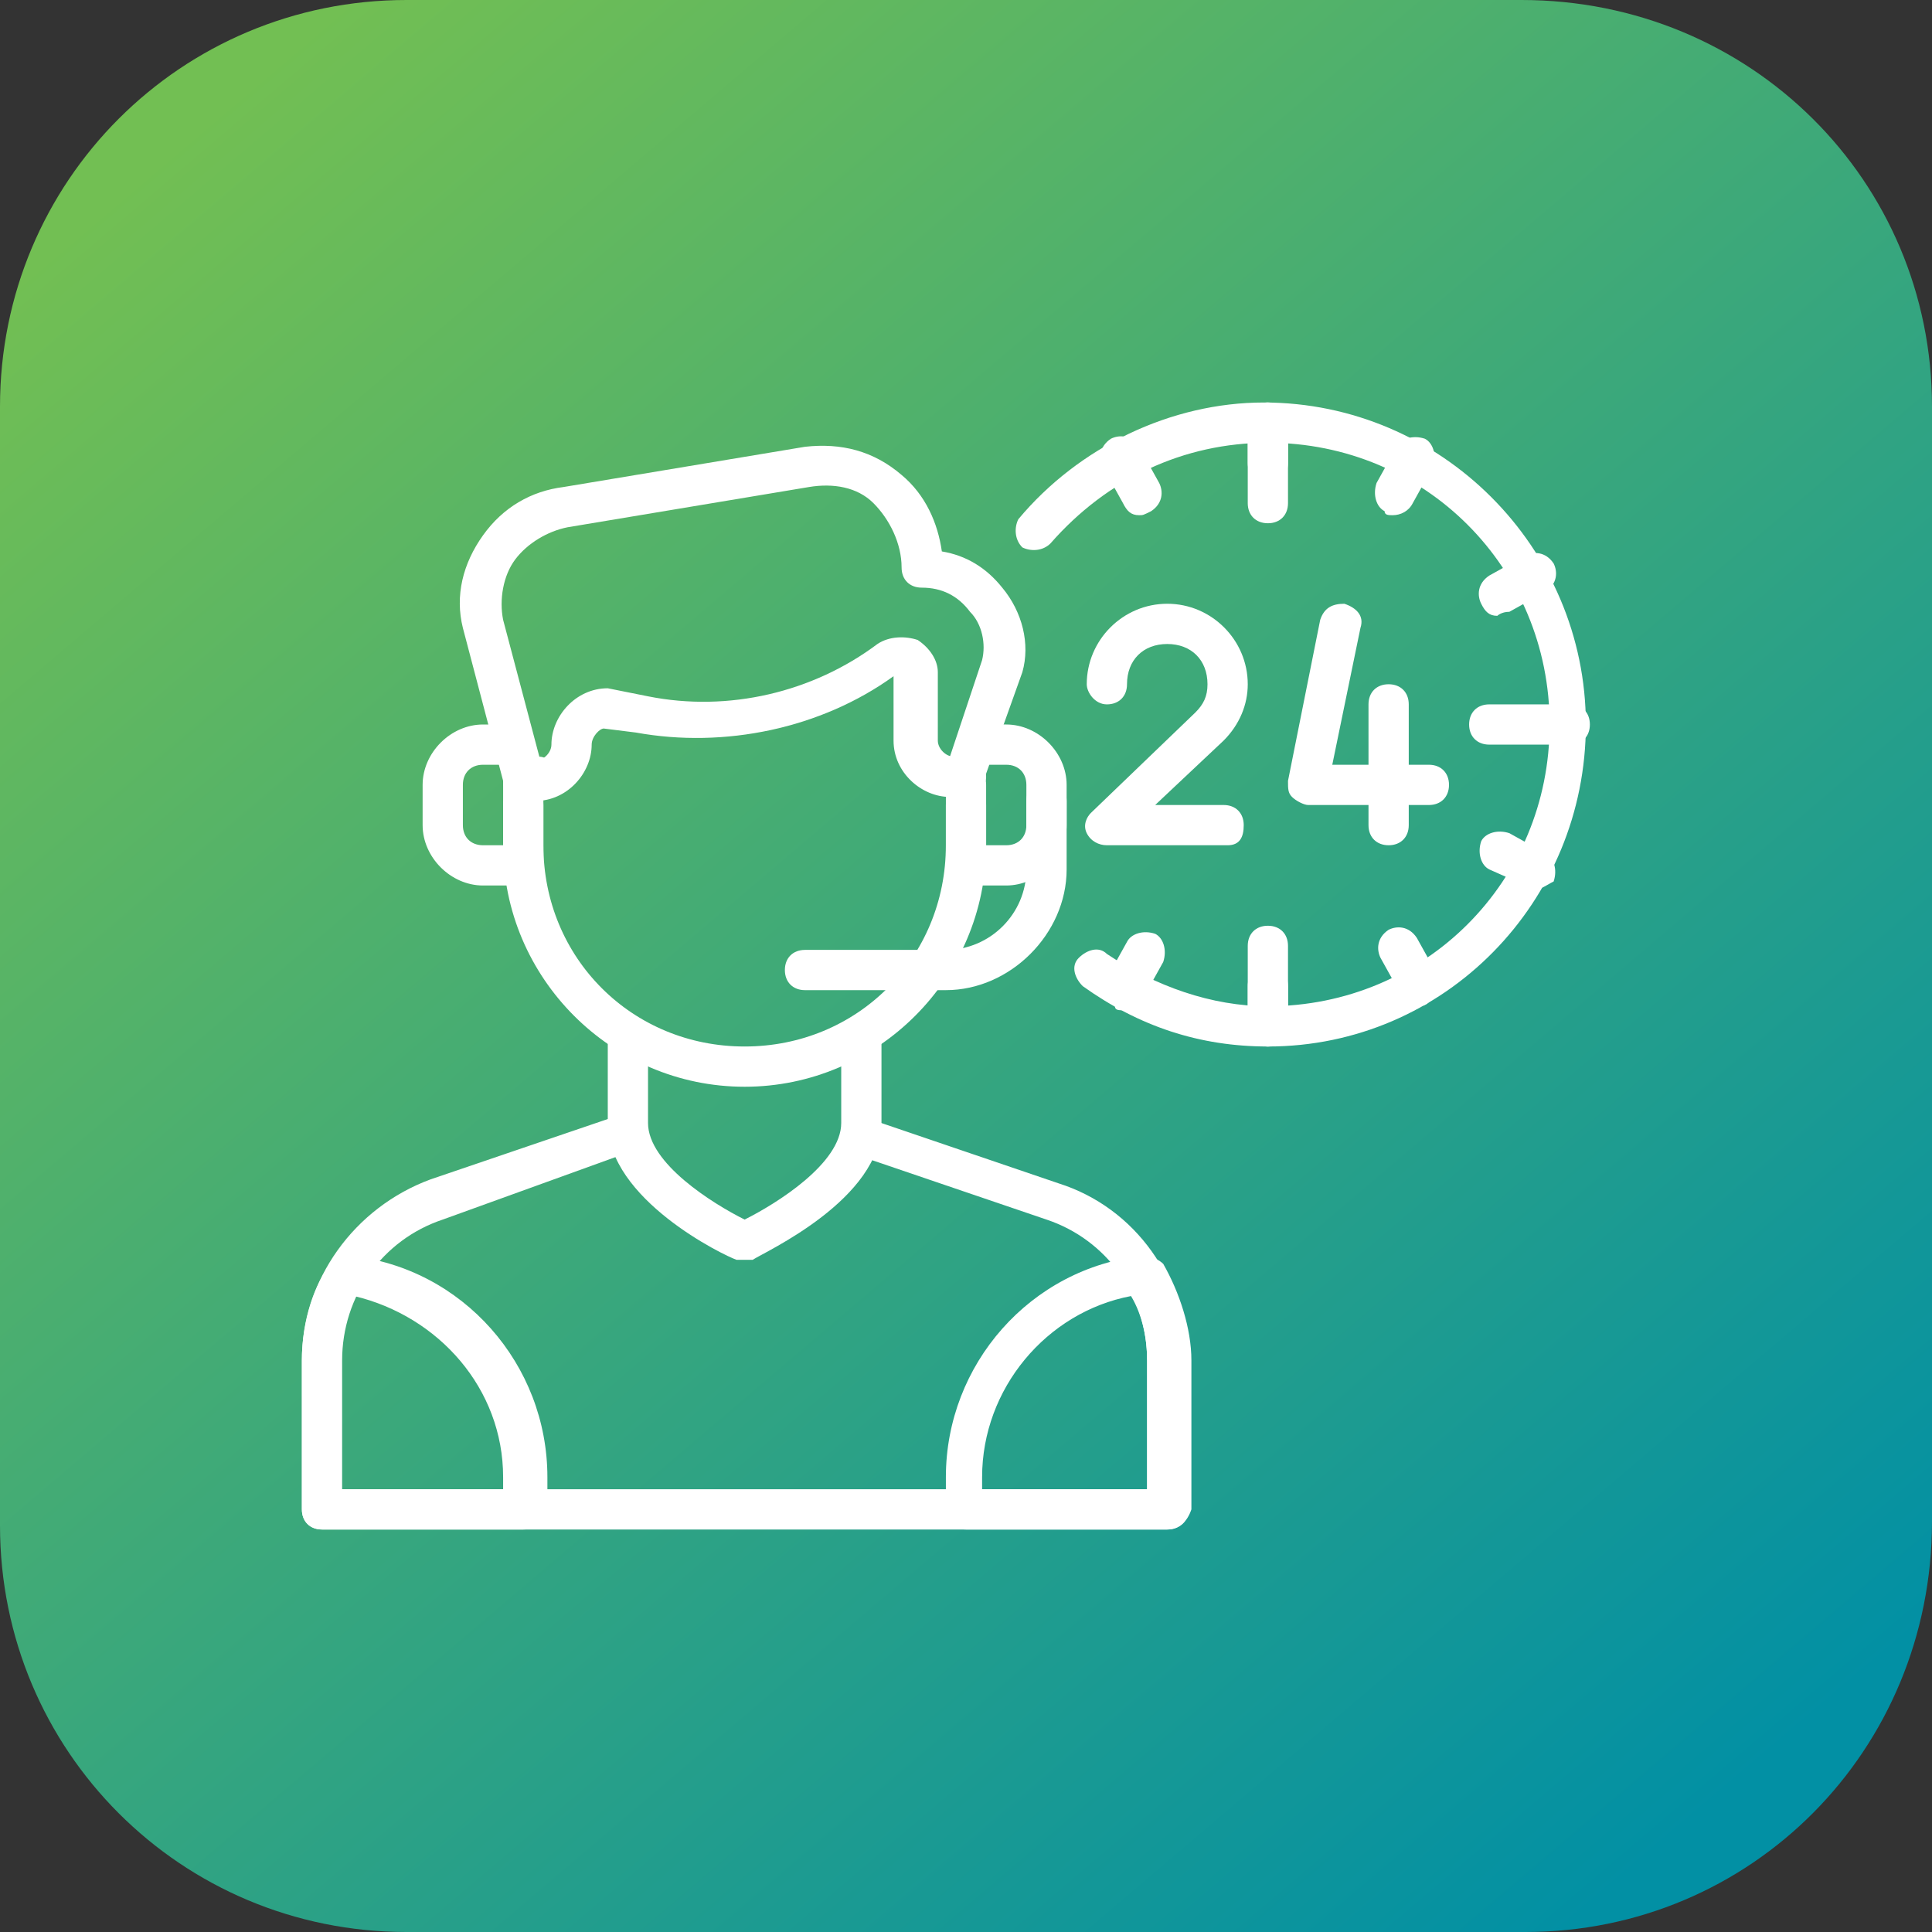 <svg xmlns="http://www.w3.org/2000/svg" viewBox="0 0 48 48" id="24-hour-service"><rect x="0" y="0" width="48" height="48" fill="#333333" stroke="none"/><linearGradient id="a" x1="897.027" x2="908.883" y1="34.533" y2="20.604" gradientTransform="matrix(3.076 0 0 -3.076 -2753.443 108.538)" gradientUnits="userSpaceOnUse"><stop offset="0" stop-color="#72BF53"></stop><stop offset="1" stop-color="#0290A4"></stop></linearGradient><path fill="url(#a)" d="M10.1 0h27.7C43.5 0 48 4.5 48 10.1v27.7C48 43.5 43.5 48 37.9 48H10.1C4.5 48 0 43.5 0 37.9V10.1C0 4.5 4.5 0 10.1 0z"></path><path fill="#fff" d="M18.5 31.3h-.2c-.3-.1-3.2-1.5-3.2-3.4v-2.1c0-.3.2-.5.5-.5s.5.2.5.5v2.1c0 1 1.6 2 2.4 2.4.8-.4 2.4-1.4 2.4-2.4v-2.1c0-.3.2-.5.5-.5s.5.2.5.5v2.1c0 1.9-2.9 3.2-3.2 3.4h-.2z"></path><path fill="#fff" d="M18.5 27c-3.3 0-6-2.7-6-6v-1.5c0-.3.2-.5.5-.5s.5.2.5.5V21c0 2.8 2.2 5 5 5s5-2.2 5-5v-1.5c0-.3.2-.5.5-.5s.5.2.5.5V21c0 3.3-2.7 6-6 6z"></path><path fill="#fff" d="M24 19.8h-.3c-.3 0-.5-.2-.5-.5s.2-.5.4-.5l.8-2.4c.1-.4 0-.9-.3-1.2-.3-.4-.7-.6-1.2-.6-.3 0-.5-.2-.5-.5 0-.6-.3-1.2-.7-1.6s-1-.5-1.6-.4l-6 1c-.5.1-1 .4-1.3.8-.3.4-.4 1-.3 1.5l.9 3.4c.2 0 .4.2.4.5s-.2.5-.5.5H13c-.2 0-.4-.2-.5-.4l-1-3.8c-.2-.8 0-1.6.5-2.3.5-.7 1.2-1.1 2-1.2l6-1c.9-.1 1.7.1 2.4.7.6.5.9 1.2 1 1.9.6.1 1.1.4 1.5.9.5.6.7 1.4.5 2.1l-1 2.8c0 .1-.2.3-.4.3z"></path><path fill="#fff" d="M23.9 19.8h-.3c-.7 0-1.4-.6-1.4-1.4v-1.6c-1.8 1.3-4.2 1.8-6.4 1.4l-.8-.1c-.1 0-.3.2-.3.4 0 .7-.6 1.4-1.4 1.4H13c-.3 0-.5-.2-.5-.5s.2-.5.5-.5h.3c.2 0 .4-.2.4-.4 0-.7.6-1.4 1.4-1.4l1 .2c2 .4 4.1-.1 5.7-1.3.3-.2.7-.2 1-.1.3.2.5.5.5.8v1.7c0 .2.2.4.4.4h.3c.3 0 .5.2.5.5s-.3.5-.6.5zM29 38H8c-.3 0-.5-.2-.5-.5v-3.7c0-2 1.3-3.8 3.2-4.5l4.7-1.6c.3-.1.5.1.6.3s-.1.5-.3.6L11 30.3c-1.5.5-2.5 1.9-2.5 3.5V37h20v-3.2c0-1.6-1-3-2.5-3.5l-4.7-1.6c-.3-.1-.4-.4-.3-.6.1-.3.4-.4.6-.3l4.7 1.6c1.9.6 3.2 2.4 3.2 4.5v3.7c0 .2-.2.4-.5.4z"></path><path fill="#fff" d="M29 38h-5c-.3 0-.5-.2-.5-.5v-.8c0-2.8 2.1-5.2 4.9-5.5.2 0 .4.1.5.2.4.7.7 1.6.7 2.4v3.7c-.1.3-.3.5-.6.5zm-4.5-1h4v-3.2c0-.5-.1-1.1-.4-1.6-2.1.4-3.7 2.3-3.7 4.5v.3zM13 38H8c-.3 0-.5-.2-.5-.5v-3.7c0-.8.2-1.7.7-2.4.1-.2.3-.3.5-.2 2.8.3 4.9 2.7 4.9 5.5v.8c-.1.3-.3.5-.6.5zm-4.5-1h4v-.3c0-2.2-1.6-4-3.7-4.5-.2.5-.4 1.1-.4 1.6V37zM23.5 24.6H20c-.3 0-.5-.2-.5-.5s.2-.5.5-.5h3.5c1.1 0 2-.9 2-2v-1.7c0-.3.2-.5.5-.5s.5.2.5.5v1.7c0 1.6-1.4 3-3 3zM31.5 13c-.3 0-.5-.2-.5-.5v-2c0-.3.2-.5.5-.5s.5.2.5.5v2c0 .3-.2.5-.5.5zM31.5 26c-.3 0-.5-.2-.5-.5v-2c0-.3.2-.5.5-.5s.5.2.5.5v2c0 .3-.2.5-.5.5z"></path><path fill="#fff" d="M31.5 12c-.3 0-.5-.2-.5-.5v-1c0-.3.2-.5.5-.5s.5.2.5.5v1c0 .3-.2.5-.5.5zM31.5 26c-.3 0-.5-.2-.5-.5v-1c0-.3.2-.5.5-.5s.5.2.5.5v1c0 .3-.2.5-.5.5zM34.6 12.8c-.1 0-.2 0-.2-.1-.2-.1-.3-.4-.2-.7l.5-.9c.1-.2.4-.3.7-.2.2.1.3.4.2.7l-.5.9c-.1.2-.3.3-.5.3zM37.2 15.3c-.2 0-.3-.1-.4-.3-.1-.2-.1-.5.2-.7l.9-.5c.2-.1.5-.1.7.2.1.2.1.5-.2.7l-.9.5c-.2 0-.3.1-.3.1zM39 18.5h-2c-.3 0-.5-.2-.5-.5s.2-.5.5-.5h2c.3 0 .5.2.5.5s-.2.5-.5.5zM35.5 20h-3c-.1 0-.3-.1-.4-.2s-.1-.2-.1-.4l.8-4c.1-.3.3-.4.6-.4.3.1.5.3.4.6l-.7 3.4h2.4c.3 0 .5.2.5.5s-.2.5-.5.5z"></path><path fill="#fff" d="M34.5 21c-.3 0-.5-.2-.5-.5v-3c0-.3.2-.5.5-.5s.5.2.5.5v3c0 .3-.2.5-.5.5zM30.5 21h-3c-.2 0-.4-.1-.5-.3-.1-.2 0-.4.1-.5l2.6-2.5c.2-.2.3-.4.3-.7 0-.6-.4-1-1-1s-1 .4-1 1c0 .3-.2.5-.5.5s-.5-.3-.5-.5c0-1.1.9-2 2-2s2 .9 2 2c0 .5-.2 1-.6 1.4L28.7 20h1.7c.3 0 .5.2.5.5s-.1.5-.4.5zM13 22h-1c-.8 0-1.5-.7-1.5-1.5v-1c0-.8.7-1.5 1.5-1.5h.5c.3 0 .5.2.5.5s-.2.5-.5.5H12c-.3 0-.5.2-.5.5v1c0 .3.2.5.5.5h.5v-1c0-.3.2-.5.5-.5s.5.2.5.5v1.5c0 .3-.2.5-.5.5zM25 22h-1c-.3 0-.5-.2-.5-.5V20c0-.3.2-.5.5-.5s.5.2.5.5v1h.5c.3 0 .5-.2.5-.5v-1c0-.3-.2-.5-.5-.5h-.5c-.3 0-.5-.2-.5-.5s.2-.5.5-.5h.5c.8 0 1.5.7 1.5 1.5v1c0 .8-.7 1.5-1.5 1.5zM38.1 22.1c-.1 0-.2 0-.2-.1l-.9-.4c-.2-.1-.3-.4-.2-.7.1-.2.4-.3.7-.2l.9.5c.2.1.3.4.2.7-.2.1-.3.2-.5.2zM35.2 25c-.2 0-.3-.1-.4-.3l-.5-.9c-.1-.2-.1-.5.2-.7.2-.1.5-.1.7.2l.5.9c.1.2.1.5-.2.7-.1.1-.2.1-.3.1zM27.9 25.1c-.1 0-.2 0-.2-.1-.2-.1-.3-.4-.2-.7l.5-.9c.1-.2.4-.3.7-.2.2.1.3.4.2.7l-.5.9c-.2.2-.3.3-.5.3zM28.3 12.8c-.2 0-.3-.1-.4-.3l-.5-.9c-.1-.2-.1-.5.2-.7.2-.1.5-.1.7.2l.5.9c.1.2.1.5-.2.7-.2.1-.2.1-.3.1z"></path><path fill="#fff" d="M31.5 26c-1.7 0-3.2-.5-4.6-1.5-.2-.2-.3-.5-.1-.7.2-.2.5-.3.7-.1 1.2.8 2.6 1.3 4 1.3 3.9 0 7-3.1 7-7s-3.1-7-7-7c-2.1 0-4 .9-5.4 2.5-.2.2-.5.2-.7.1-.2-.2-.2-.5-.1-.7 1.5-1.8 3.8-2.9 6.1-2.9 4.4 0 8 3.6 8 8s-3.5 8-7.9 8z"></path></svg>